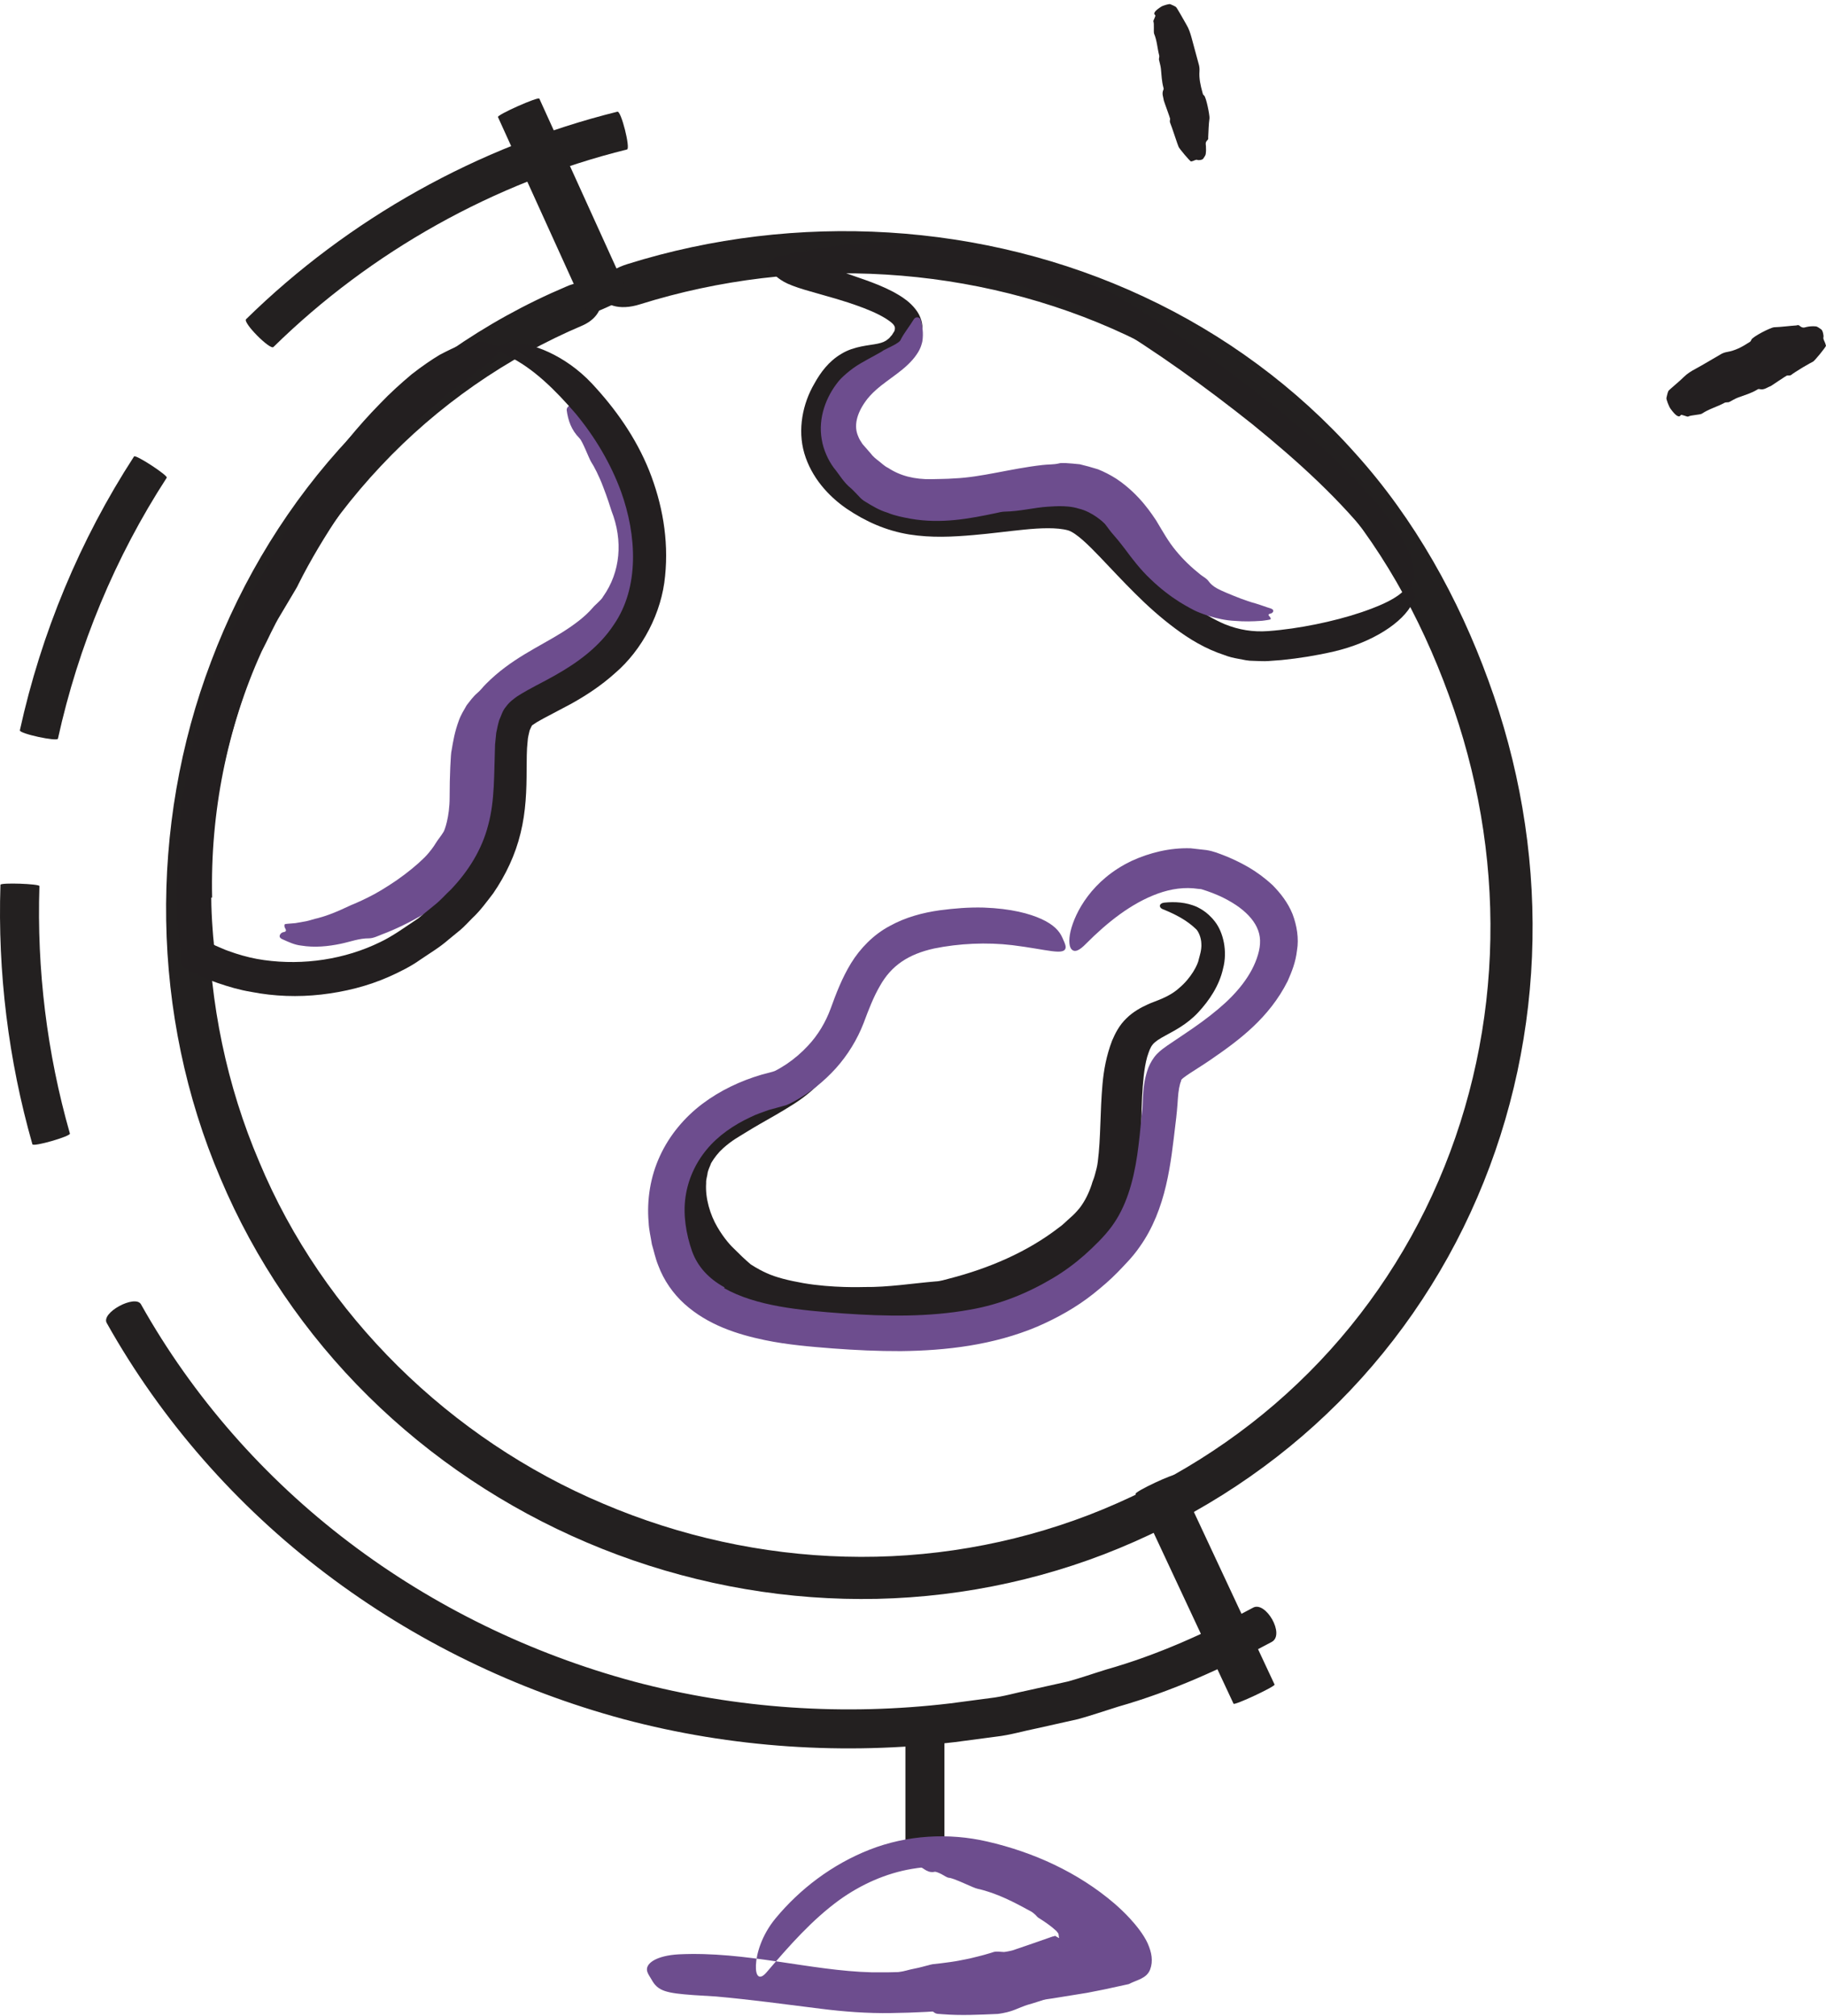 <svg width="221" height="244" viewBox="0 0 221 244" fill="none" xmlns="http://www.w3.org/2000/svg">
<path fill-rule="evenodd" clip-rule="evenodd" d="M113.111 226.533C112.353 226.707 111.93 226.22 111.11 225.753C110.833 225.601 110.458 225.017 110.717 224.788C110.95 224.586 111.259 224.327 111.532 224.172C111.787 224.028 112.058 223.888 112.345 223.763C112.745 223.458 117.855 223.163 119.501 223.539C121.133 223.729 122.708 224.184 124.251 224.748C125.81 225.36 127.366 226.012 128.893 226.885C129.661 227.302 130.412 227.779 131.144 228.357C131.512 228.644 131.886 228.879 132.238 229.239L132.969 229.954C133.255 230.24 133.558 230.519 133.77 230.812C134.203 231.323 134.417 231.908 134.727 232.452C134.967 233.008 135.382 233.552 135.428 234.098C135.531 235.042 135.744 235.867 135.821 236.837C135.875 237.311 135.932 237.78 135.986 238.243C136.065 238.76 136.017 238.961 136.039 239.335C133.762 239.646 131.267 239.998 129.597 240.641C129.241 240.75 129.059 240.803 128.891 240.871C128.711 240.944 128.537 241.035 128.386 241.179C128.139 241.407 126.495 242.004 124.742 242.527C123.852 242.746 123.013 243.199 122.279 243.415C121.543 243.633 120.961 243.71 120.742 243.734C118.532 243.827 116.296 243.951 114.017 243.763C113.69 243.716 113.34 243.791 113.043 243.542C112.367 242.986 111.676 243 110.978 242.895C110.02 242.784 109.041 242.444 108.167 241.961C107.719 241.731 107.401 241.152 107.061 240.772C106.76 240.408 107.167 239.988 107.322 239.939C107.767 239.856 107.565 239.472 107.62 239.238C107.638 239.153 107.662 239.043 107.704 238.979C107.727 238.94 108.077 238.863 108.57 238.698C109.025 238.659 109.644 238.497 110.246 238.342C111.435 238.125 112.63 237.739 112.871 237.717C112.899 237.715 113.318 237.666 113.942 237.596C114.577 237.509 115.414 237.422 116.29 237.238C118.031 236.928 119.885 236.372 120.255 236.241C120.645 236.13 121.096 236.231 121.533 236.239C121.582 236.235 121.97 236.184 122.514 236.051C123.049 235.869 123.751 235.63 124.453 235.392C125.872 234.898 127.288 234.403 127.395 234.367C127.512 234.362 127.783 234.251 127.718 234.282C127.728 234.288 127.765 234.344 128.066 234.496L128.098 234.51C128.191 234.555 128.193 234.536 128.204 234.532C128.137 234.403 128.143 234.34 128.137 234.241L128.111 234.073C128.052 233.948 128.224 234.144 127.85 233.693C127.211 233.095 126.471 232.595 125.672 232.09C125.533 231.995 125.427 231.845 125.3 231.726C125.136 231.58 124.966 231.429 124.774 231.325C122.783 230.236 120.645 229.103 118.336 228.592C117.815 228.507 115.429 227.261 114.808 227.253C114.638 227.235 114.298 227.016 113.946 226.816C113.613 226.651 113.261 226.501 113.111 226.533Z" fill="#6D4D8E"/>
<path fill-rule="evenodd" clip-rule="evenodd" d="M70.128 53.03C69.147 52.039 68.755 50.889 68.589 49.649C68.54 49.251 69.066 48.863 69.408 49.108C70.069 49.587 70.757 50.064 71.387 50.618C71.573 50.79 73.06 52.304 74.566 54.241C76.103 56.146 77.569 58.581 78.153 59.935C79.352 62.497 80.025 65.549 79.651 68.67C79.308 71.845 77.84 74.868 75.89 77.181C73.824 79.694 71.319 81.237 69.088 82.602C68.09 83.217 67.099 83.755 66.144 84.266C64.507 85.136 63.059 86.132 62.058 87.289C61.004 88.498 60.636 89.558 60.388 91.43C60.301 91.996 60.216 92.599 60.325 93.195C60.367 93.442 60.359 94.219 60.349 95.406C60.327 96.578 60.311 98.216 59.955 100.036C59.599 101.86 58.772 103.692 57.931 104.947C57.08 106.221 56.331 106.979 56.004 107.303C54.364 108.765 52.872 109.683 51.24 110.666C49.623 111.602 47.958 112.441 46.201 113.096C45.708 113.29 45.19 113.551 44.675 113.561C43.463 113.553 42.416 113.974 41.274 114.212C39.706 114.544 38.063 114.704 36.445 114.437C35.644 114.354 34.886 113.988 34.166 113.664C33.517 113.379 34.011 112.87 34.241 112.829C34.931 112.728 34.439 112.368 34.429 112.119C34.425 112.035 34.419 111.921 34.461 111.859C34.484 111.818 35.007 111.778 35.758 111.719C36.136 111.654 36.572 111.578 37.039 111.495C37.505 111.4 37.996 111.216 38.487 111.112C40.467 110.597 42.37 109.551 42.766 109.43C42.81 109.396 43.504 109.135 44.503 108.629C45.506 108.148 46.792 107.37 48.051 106.502C49.303 105.633 50.528 104.624 51.349 103.803C52.075 103.083 52.589 102.303 52.708 102.09C53.011 101.597 53.385 101.172 53.673 100.689C53.79 100.558 54.423 98.879 54.419 96.479C54.411 94.101 54.558 91.062 54.649 90.86C54.847 89.685 55.021 88.593 55.535 87.202C55.763 86.547 56.135 85.957 56.473 85.364C56.882 84.838 57.284 84.278 57.775 83.866C58.161 83.548 58.469 83.108 58.819 82.772C61.819 79.735 65.265 78.283 68.088 76.502C69.529 75.588 70.795 74.647 71.737 73.554C71.909 73.339 72.129 73.163 72.326 72.963C72.57 72.712 72.859 72.478 73.011 72.175C75.084 69.241 75.433 65.451 74.006 61.82C73.879 61.401 73.484 60.17 72.991 58.902C72.516 57.632 71.867 56.375 71.557 55.926C71.246 55.41 70.53 53.431 70.128 53.03Z" fill="#6D4D8E"/>
<path fill-rule="evenodd" clip-rule="evenodd" d="M144.794 112.481C143.633 111.351 142.224 110.635 140.701 110.022C140.22 109.822 140.269 109.307 140.916 109.24C142.151 109.116 143.518 109.167 144.858 109.753C145.034 109.869 146.068 110.257 147.062 111.561C148.051 112.841 148.579 115.11 148.037 117.178C147.574 119.297 146.349 121.085 145.034 122.508C143.68 123.98 141.999 124.803 141.172 125.26C139.401 126.223 139.318 126.449 138.839 127.925C138.455 129.3 138.321 131.049 138.226 132.833C138.012 136.49 138.376 140.579 137.027 145.025C136.647 146.127 136.182 147.233 135.517 148.267C135.179 148.778 134.85 149.296 134.425 149.747L133.814 150.442L133.228 150.992C131.691 152.472 130.007 153.769 128.234 154.877C126.664 155.88 124.994 156.696 123.292 157.362C117.432 159.602 111.348 160.892 105.148 161.096C104.117 161.167 103.059 161.074 102.05 161.204C101.175 161.246 96.664 161.256 91.748 159.574C89.3 158.664 87.065 157.174 85.525 155.694C83.974 154.215 83.07 152.822 82.763 152.295C81.224 149.678 80.31 146.611 80.502 143.426L80.647 142.237C80.737 141.839 80.854 141.436 80.963 141.04C81.133 140.237 81.553 139.493 81.927 138.757C82.791 137.35 83.935 136.155 85.165 135.342C85.85 134.814 86.572 134.359 87.286 134.109C88.94 133.646 90.365 132.918 91.827 132.291C93.833 131.421 95.782 130.59 97.365 129.426C97.754 129.136 98.166 128.872 98.518 128.554C98.924 128.269 99.26 127.925 99.559 127.533C100.142 126.839 100.368 127.44 100.249 127.784C99.907 128.74 100.516 128.164 100.758 128.16C100.839 128.166 100.944 128.172 100.973 128.245C100.981 128.267 100.898 128.487 100.738 128.865C100.611 129.27 100.247 129.705 99.871 130.301C99.022 131.387 97.634 132.614 96.14 133.567C94.65 134.527 93.119 135.372 91.94 136.05C90.768 136.723 89.955 137.251 89.684 137.406C89.637 137.453 88.592 137.991 87.508 138.976C86.962 139.463 86.475 140.08 86.07 140.759C85.941 141.135 85.747 141.485 85.65 141.895C85.614 142.332 85.436 142.706 85.464 143.191C85.337 145.033 85.969 147.051 86.809 148.477C87.642 149.923 88.543 150.861 88.863 151.148C89.5 151.787 90.157 152.428 90.865 153.024C90.964 153.069 91.663 153.574 92.786 154.076C93.904 154.592 95.432 154.972 97.234 155.289C100.734 155.894 104.36 155.766 104.629 155.76C107.5 155.795 110.345 155.33 113.216 155.085C113.79 155.065 114.348 154.879 114.908 154.735C119.697 153.5 124.319 151.528 128.138 148.58C128.654 148.232 129.065 147.777 129.53 147.379C130.027 146.958 130.365 146.56 130.684 146.18C131.303 145.363 131.772 144.423 132.12 143.371C132.219 142.973 132.409 142.613 132.51 142.199C132.648 141.685 132.803 141.163 132.864 140.605C133.236 137.716 133.133 134.564 133.436 131.195C133.592 129.5 133.895 127.784 134.591 125.954C134.975 125.048 135.478 124.063 136.328 123.248C137.149 122.431 138.133 121.91 138.912 121.558C139.714 121.166 141.435 120.751 142.729 119.558C144.155 118.371 145.004 116.713 145.093 116.074C145.178 115.72 145.455 114.966 145.398 114.202C145.382 113.436 145.026 112.718 144.794 112.481Z" fill="#231F20"/>
<path fill-rule="evenodd" clip-rule="evenodd" d="M68.533 34.683C58.677 38.852 49.692 45.111 42.366 52.924C35.024 60.728 29.328 70.026 25.561 80.025C17.96 100.01 18.262 122.903 26.681 142.602C30.83 152.455 36.965 161.467 44.57 168.973C52.171 176.489 61.217 182.51 71.042 186.688C80.867 190.871 91.478 193.215 102.169 193.49C112.857 193.779 123.612 191.947 133.603 188.113C143.572 184.265 152.836 178.507 160.585 171.11C168.345 163.73 174.567 154.752 178.793 144.921C183.035 135.094 185.29 124.434 185.476 113.75C185.678 103.059 183.812 92.367 180.138 82.352C176.526 72.416 171.225 62.836 164.05 54.885C156.929 46.886 148.123 40.422 138.438 35.91C119.041 26.834 96.331 25.584 75.978 31.947C70.282 33.706 72.265 38.498 77.49 36.82C96.661 30.819 118.094 32.012 136.278 40.533C145.365 44.765 153.593 50.811 160.247 58.282C166.964 65.749 171.878 74.589 175.345 84.103C178.807 93.536 180.566 103.611 180.376 113.655C180.2 123.696 178.081 133.699 174.108 142.905C170.147 152.117 164.326 160.515 157.066 167.418C149.818 174.337 141.149 179.728 131.779 183.349C122.411 186.944 112.334 188.663 102.296 188.39C92.259 188.133 82.276 185.929 73.036 181.995C54.51 174.196 39.108 159.162 31.378 140.616C23.48 122.161 23.183 100.609 30.333 81.82C33.875 72.426 39.22 63.709 46.086 56.413C52.939 49.106 61.32 43.273 70.539 39.374C72.52 38.474 73.062 36.855 72.639 35.674C72.197 34.448 70.662 33.708 68.533 34.683Z" fill="#232020"/>
<path fill-rule="evenodd" clip-rule="evenodd" d="M74.724 13.518C57.875 17.697 42.194 26.456 29.789 38.625C29.33 39.021 32.711 42.41 33.095 41.996C44.887 30.424 59.826 22.071 75.893 18.089C76.325 17.972 75.177 13.37 74.724 13.518Z" fill="#232020"/>
<path fill-rule="evenodd" clip-rule="evenodd" d="M16.223 55.242C9.666 65.34 4.985 76.634 2.405 88.38C2.278 88.781 6.956 89.784 7.013 89.395C9.476 78.191 13.938 67.426 20.182 57.812C20.358 57.555 16.391 54.956 16.223 55.242Z" fill="#232020"/>
<path fill-rule="evenodd" clip-rule="evenodd" d="M0.054 107.083C-0.291 117.665 1.013 128.3 3.92 138.481C3.985 138.845 8.581 137.513 8.46 137.187C5.686 127.475 4.442 117.331 4.772 107.237C4.79 106.964 0.05 106.792 0.054 107.083Z" fill="#232020"/>
<path fill-rule="evenodd" clip-rule="evenodd" d="M12.932 160.139C19.54 171.922 28.643 182.272 39.392 190.417C50.138 198.578 62.492 204.561 75.506 208.069C88.533 211.537 102.22 212.428 115.592 210.833L120.605 210.17C122.279 209.98 123.9 209.486 125.552 209.159L130.484 208.055C132.108 207.61 133.701 207.052 135.309 206.555C141.795 204.708 147.983 201.918 153.913 198.715C155.573 197.832 153.165 193.695 151.642 194.576C145.989 197.629 140.085 200.3 133.879 202.056C132.34 202.531 130.82 203.067 129.269 203.495L124.554 204.545C122.976 204.858 121.428 205.337 119.824 205.513L115.036 206.146C102.255 207.671 89.17 206.821 76.717 203.505C64.281 200.153 52.487 194.435 42.248 186.658C32.002 178.893 23.342 169.048 17.053 157.836C16.34 156.645 12.152 158.876 12.932 160.139Z" fill="#232020"/>
<path fill-rule="evenodd" clip-rule="evenodd" d="M25.569 108.635C25.575 109.905 25.638 111.175 25.731 112.433L25.802 113.377L25.881 114.151C25.891 114.226 25.852 114.341 25.95 114.366L26.057 114.434L26.843 114.77C27.377 115.019 27.945 115.191 28.503 115.387C29.63 115.751 30.792 116.036 31.981 116.196C36.729 116.855 41.745 116.115 46.042 114.004C47.585 113.266 49.077 112.166 50.594 111.163L52.676 109.468C53.376 108.906 53.938 108.237 54.589 107.638C56.712 105.402 58.334 102.8 59.088 99.846C59.895 96.873 59.782 93.731 59.917 90.106L60.061 88.682C60.174 88.168 60.265 87.667 60.419 87.151C60.667 86.646 60.785 86.045 61.254 85.507C61.676 84.923 62.194 84.569 62.615 84.264C64.269 83.216 65.741 82.563 67.176 81.734C70.019 80.141 72.581 78.204 74.28 75.618C77.43 71.062 77.05 64.737 75.163 59.49C73.906 56.071 71.999 52.862 69.647 50.031C67.273 47.283 64.548 44.531 61.456 43.069C60.969 42.831 60.669 42.736 60.463 42.608C60.257 42.477 60.152 42.329 60.166 42.188C60.18 42.044 60.318 41.899 60.611 41.759C60.906 41.605 61.369 41.482 61.931 41.498C64.242 41.428 68.373 42.936 71.633 46.41C74.494 49.471 76.959 52.957 78.562 56.934C80.143 60.91 80.952 65.261 80.497 69.71C80.089 74.162 77.749 78.651 74.387 81.512C72.741 82.988 70.929 84.177 69.119 85.182L66.46 86.589C66.044 86.81 65.605 87.032 65.259 87.24C64.867 87.445 64.578 87.683 64.461 87.742C64.346 87.786 64.283 88.033 64.103 88.389C64.018 88.817 63.88 89.208 63.856 89.754C63.735 90.753 63.751 91.958 63.737 93.155C63.735 95.581 63.65 98.23 63.005 100.828C62.382 103.433 61.205 105.912 59.699 108.107C58.894 109.159 58.11 110.239 57.155 111.126C56.692 111.585 56.253 112.079 55.768 112.501L54.276 113.723C53.208 114.663 52.011 115.364 50.859 116.151C49.746 116.95 48.4 117.617 47.108 118.197C44.485 119.362 41.693 120.043 38.88 120.365C36.066 120.684 33.209 120.589 30.426 120.047C29.029 119.819 27.66 119.419 26.317 118.956C25.636 118.721 25.017 118.442 24.316 118.147L22.945 117.441L22.261 117.089C22.108 117.061 22.122 116.907 22.098 116.784L22.035 116.404C21.942 115.797 21.827 115.122 21.774 114.57L21.643 113.312C21.566 112.473 21.501 111.636 21.467 110.801C21.38 109.129 21.341 107.456 21.386 105.786C21.434 102.448 21.697 99.116 22.201 95.818C22.937 90.817 24.206 85.886 25.984 81.144L27.426 77.634C27.951 76.485 28.54 75.365 29.092 74.229C29.613 73.078 30.307 72.021 30.936 70.929L31.896 69.301C32.111 68.986 32.396 68.294 32.689 67.764C36.318 60.871 40.518 54.423 46.02 48.824C47.211 47.575 48.473 46.434 49.817 45.304C51.101 44.301 52.23 43.535 53.204 42.95C54.215 42.414 55.052 42.018 55.762 41.741C57.202 41.221 58.193 41.276 59.038 41.527C59.428 41.646 59.897 41.727 60.154 41.903C60.591 42.198 60.297 42.784 59.462 43.563C59.05 43.963 58.482 44.368 57.81 44.855C57.161 45.391 56.393 45.969 55.511 46.578C52.982 48.539 50.549 50.684 48.293 53.093C46.058 55.523 43.966 58.146 42.018 60.914C40.081 63.682 38.264 66.604 36.682 69.598L36.114 70.71L36.056 70.832C36.021 70.896 35.961 71.034 35.908 71.115L35.625 71.596L35.301 72.142L34.001 74.326C33.107 75.767 32.458 77.349 31.664 78.851C27.488 88.047 25.44 98.363 25.674 108.619L25.569 108.635Z" fill="#231F20"/>
<path fill-rule="evenodd" clip-rule="evenodd" d="M103.458 32.837C103.253 32.837 102.999 32.845 102.677 32.885L102.418 32.922C102.315 32.922 102.212 32.968 102.307 33.008C102.398 33.067 102.513 33.108 102.643 33.156L104.738 33.886C105.821 34.274 106.909 34.697 108.011 35.271C108.565 35.572 109.117 35.876 109.683 36.321C110.181 36.687 111.028 37.501 111.368 38.381C111.752 39.271 111.728 40.308 111.305 41.181C111.242 41.414 111.095 41.618 110.967 41.831L110.666 42.31C110.474 42.607 110.189 42.898 109.942 43.181C108.822 44.386 107.051 44.793 105.971 44.926C103.965 45.157 103.088 45.614 102.069 47.023C101.096 48.4 100.382 50.05 100.283 51.627C99.99 54.448 101.715 57.204 104.317 58.993C105.599 59.903 107.071 60.627 108.6 61.151C110.043 61.652 111.675 61.812 113.329 61.836C116.661 61.883 120.097 61.272 123.649 60.878C125.435 60.702 127.257 60.496 129.271 60.825C130.257 60.961 131.394 61.442 132.192 62.038C132.995 62.629 133.671 63.254 134.324 63.887C136.598 66.135 138.659 68.442 140.924 70.505C143.172 72.555 145.592 74.411 148.227 75.541C149.948 76.237 151.654 76.51 153.478 76.377C155.405 76.235 157.326 75.946 159.221 75.564C161.113 75.18 162.988 74.7 164.793 74.092C166.548 73.485 168.457 72.743 169.608 71.756C169.751 71.617 169.856 71.51 169.941 71.449C169.951 71.423 170.085 71.376 170.105 71.378C170.186 71.388 170.374 71.277 170.52 71.227C170.671 71.182 170.857 71.194 171.094 71.501C171.153 71.649 171.191 71.859 171.195 72.141C171.155 72.375 171.084 72.672 170.954 72.98C169.812 75.349 166.075 77.774 161.409 78.854C159.33 79.333 157.229 79.672 155.108 79.883L153.511 80.002C152.989 80.046 152.301 79.992 151.705 79.98C151.076 79.99 150.49 79.848 149.893 79.733C149.291 79.628 148.706 79.489 148.162 79.27C145.902 78.534 143.946 77.347 142.205 76.041C140.452 74.737 138.859 73.305 137.383 71.827C135.899 70.357 134.496 68.843 133.117 67.399C131.766 65.99 130.27 64.499 129.271 64.186C127.91 63.812 125.906 63.903 123.961 64.097C121.985 64.291 119.941 64.574 117.848 64.752C115.351 64.968 112.735 65.114 110.023 64.679C107.237 64.22 104.78 63.126 102.481 61.573C100.22 60.019 98.2 57.75 97.347 54.866C96.5 51.969 97.161 48.817 98.562 46.427C99.286 45.118 100.281 43.731 101.832 42.823C103.375 41.875 105.184 41.816 106.232 41.592C106.786 41.473 107.152 41.329 107.469 41.044C107.649 40.945 107.775 40.708 107.945 40.555L108.147 40.229C108.179 40.178 108.222 40.13 108.246 40.071C108.444 39.521 108.258 39.212 107.109 38.492C106.084 37.877 104.851 37.378 103.601 36.937L102.653 36.614L101.237 36.173L98.075 35.267C97.013 34.972 96.049 34.654 95.329 34.331C94.626 34.003 94.227 33.696 93.902 33.411C93.56 33.108 93.222 32.917 92.889 32.456C92.856 32.416 92.79 32.264 92.814 32.234L92.903 32.139L93.085 31.945C93.208 31.824 93.317 31.658 93.437 31.516C93.515 31.413 93.6 31.318 93.679 31.205C94.721 30.948 95.752 30.689 96.902 30.477C97.982 30.23 99.183 30.05 100.413 29.889L102.226 29.64L103.781 29.504C104.61 29.43 105.441 29.373 106.274 29.355C109.601 29.197 112.941 29.314 116.251 29.717C121.443 30.327 126.589 31.672 131.365 33.862C136.186 36.066 140.386 39.103 144.589 41.996C151.084 46.605 157.344 51.342 162.982 56.979C164.205 58.239 165.41 59.471 166.559 60.84C170.746 65.979 171.347 68.319 171.104 69.93C171.039 70.306 171.009 70.767 170.886 71.002C170.366 71.799 169.284 69.544 166.502 65.965C162.383 60.619 157.112 55.837 151.553 51.326C145.968 46.882 139.945 42.52 133.794 38.836C129.299 36.209 124.28 34.458 119.082 33.52C116.488 33.021 113.833 32.804 111.18 32.673C109.847 32.685 108.517 32.602 107.184 32.689L105.186 32.776L103.478 32.919L103.458 32.837Z" fill="#231F20"/>
<path fill-rule="evenodd" clip-rule="evenodd" d="M87.648 155.902C91.549 158.092 96.798 158.575 102.035 158.957C107.253 159.331 112.448 159.4 117.406 158.5C121.035 157.875 124.412 156.492 127.476 154.658C128.83 153.852 130.104 152.907 131.293 151.856C132.462 150.808 133.665 149.628 134.512 148.481C136.288 146.099 137.155 143.052 137.636 139.807C137.875 138.177 138.033 136.497 138.198 134.782C138.409 133.265 138.158 131.411 138.999 129.185C139.23 128.635 139.547 128.065 140.016 127.565C140.548 127.028 140.912 126.813 141.286 126.534L143.449 125.076C144.853 124.134 146.197 123.172 147.441 122.118C149.647 120.276 151.521 118.042 152.249 115.555C152.621 114.303 152.603 113.237 152.112 112.218C151.637 111.207 150.721 110.297 149.631 109.559C148.921 109.088 148.157 108.662 147.338 108.318C146.931 108.144 146.517 107.982 146.098 107.839L145.48 107.638C145.344 107.588 145.253 107.594 145.021 107.574C143.395 107.325 141.731 107.566 140.131 108.146C136.924 109.307 133.997 111.638 131.419 114.236C130.62 115.055 130.102 115.247 129.76 114.956C129.409 114.687 129.303 113.866 129.568 112.706C130.102 110.461 132.12 106.484 136.989 104.177C139.118 103.204 141.569 102.583 144.105 102.664L146.003 102.877C146.962 103.034 147.423 103.275 147.967 103.459C149.038 103.869 150.076 104.361 151.099 104.949C152.12 105.548 153.117 106.28 154.059 107.163C154.979 108.106 155.857 109.21 156.429 110.607C156.957 111.99 157.223 113.595 156.975 115.015C156.805 116.485 156.354 117.571 155.844 118.741C153.596 123.206 149.954 125.897 146.58 128.214C144.972 129.333 142.738 130.586 142.96 130.801C142.756 131.225 142.62 132.026 142.558 132.952C142.505 133.87 142.39 135.107 142.267 136.027C141.979 138.417 141.723 140.917 141.12 143.475C140.524 146.016 139.551 148.647 137.919 150.918C137.117 152.092 136.172 153.027 135.277 153.963C134.365 154.899 133.356 155.76 132.33 156.581C130.266 158.225 127.937 159.513 125.545 160.552C120.227 162.793 114.521 163.458 109.019 163.517C106.257 163.529 103.519 163.397 100.803 163.195C98.114 162.981 95.348 162.76 92.584 162.188C89.221 161.487 85.687 160.36 82.854 157.817C81.455 156.559 80.33 154.933 79.675 153.166C79.313 152.288 79.158 151.447 78.895 150.586C78.761 149.7 78.537 148.829 78.502 147.925C78.266 145.209 78.715 142.381 79.882 139.877C81.038 137.366 82.862 135.211 85.013 133.587C87.173 131.963 89.621 130.815 92.151 130.067C92.715 129.907 93.615 129.701 93.777 129.614C94.212 129.401 94.745 129.084 95.208 128.775C96.157 128.129 97.036 127.377 97.807 126.538C99.022 125.242 99.924 123.705 100.526 122.082C101.185 120.26 101.905 118.365 103.007 116.562C104.113 114.766 105.729 113.102 107.678 112.069C109.605 110.999 111.696 110.455 113.724 110.168C115.517 109.933 117.244 109.79 119.058 109.838C122.414 109.96 124.629 110.576 126.07 111.236C127.516 111.909 128.214 112.647 128.58 113.488C128.745 113.876 128.98 114.311 128.976 114.635C128.921 115.72 126.74 114.904 122.522 114.388C119.438 114.018 116.063 114.176 113.049 114.792C109.985 115.472 107.884 116.818 106.477 119.358C105.733 120.64 105.165 122.092 104.528 123.804C103.751 125.816 102.597 127.691 101.167 129.286C99.719 130.879 98.082 132.214 96.142 133.276L95.748 133.48C95.57 133.569 95.35 133.674 95.146 133.755L94.195 134.018L93.053 134.331C92.321 134.604 91.565 134.832 90.877 135.182C88.793 136.143 86.904 137.455 85.527 139.123C84.152 140.791 83.264 142.759 82.965 144.878C82.658 146.983 83.018 149.304 83.758 151.429C84.429 153.275 85.751 154.743 87.691 155.801L87.648 155.902Z" fill="#6D4D8E"/>
<path fill-rule="evenodd" clip-rule="evenodd" d="M114.302 224.353V210.712C114.336 210.557 109.55 210.557 109.582 210.712V224.353C109.57 224.476 114.312 224.476 114.302 224.353Z" fill="#232020"/>
<path fill-rule="evenodd" clip-rule="evenodd" d="M122.792 237.606C124.794 237.368 126.795 237.103 128.793 236.8C129.792 236.652 130.787 236.474 131.794 236.351L133.296 236.14C133.389 236.086 133.519 236.159 133.585 236.088C133.763 236.08 134.091 236.148 134.119 235.912C134.137 235.722 134.04 235.542 133.939 235.362C133.858 235.237 133.832 235.198 133.664 235.012C133.355 234.652 133.011 234.308 132.661 233.965C131.952 233.289 131.197 232.634 130.407 232.013C124.856 227.63 117.508 224.965 110.377 226.18C107.228 226.706 104.22 228.06 101.619 229.919C98.279 232.343 95.517 235.489 92.775 238.7C91.92 239.701 91.43 239.192 91.489 237.833C91.54 236.484 92.168 234.228 93.849 232.187C96.809 228.602 100.734 225.626 105.249 223.853C109.77 222.075 114.855 221.792 119.496 222.872C125.046 224.148 130.457 226.582 134.881 230.374C135.522 230.932 136.143 231.52 136.736 232.161C137.534 233.031 138.43 234.145 138.909 235.206C139.38 236.288 139.591 237.329 139.194 238.371C138.76 239.473 137.577 239.608 136.622 240.122L133.672 240.765L131.586 241.177L127.384 241.855C123.714 242.409 120.026 242.843 116.327 243.185C113.525 243.44 110.7 243.591 107.865 243.628C105.01 243.678 102.109 243.458 99.328 243.104C94.989 242.56 90.79 241.99 86.66 241.622C85.757 241.565 84.869 241.513 83.959 241.456C80.623 241.214 79.632 240.979 78.87 239.598C78.698 239.291 78.467 238.981 78.358 238.672C77.972 237.649 79.432 236.67 82.159 236.521C90.256 236.126 98.141 238.516 105.471 238.696C111.026 238.767 116.979 238.259 122.766 237.487L122.792 237.606Z" fill="#6D4D8E"/>
<path fill-rule="evenodd" clip-rule="evenodd" d="M139.81 1.829C139.515 1.605 139.847 1.253 140.542 0.808C140.765 0.665 141.503 0.452 141.632 0.505C141.883 0.608 142.129 0.715 142.322 0.842C142.439 0.919 143.288 2.458 143.591 2.98C143.895 3.483 144.064 4.019 144.214 4.563L145.106 7.857C145.166 8.101 145.189 8.354 145.171 8.613C145.106 9.505 145.302 10.338 145.526 11.165C145.567 11.302 145.571 11.448 145.727 11.557C145.983 11.739 146.426 14.004 146.384 14.313C146.279 15.089 146.27 15.846 146.226 16.61C146.214 16.719 146.281 16.82 146.147 16.946C145.84 17.239 145.939 17.451 145.953 17.682C145.971 18.003 145.975 18.325 145.925 18.658C145.898 18.824 145.743 19.018 145.625 19.204C145.518 19.372 145.019 19.407 144.954 19.37C144.77 19.265 144.566 19.431 144.366 19.489C144.299 19.51 144.212 19.536 144.155 19.542C144.042 19.556 142.702 17.959 142.641 17.763C142.592 17.72 141.761 15.144 141.622 14.863C141.553 14.716 141.602 14.542 141.62 14.376C141.626 14.295 140.872 12.269 140.862 12.186C140.805 11.747 140.574 11.345 140.813 10.847C140.86 10.75 140.825 10.665 140.803 10.58C140.605 9.851 140.579 9.084 140.506 8.332C140.469 7.946 140.342 7.582 140.267 7.206C140.253 7.137 140.285 7.058 140.291 6.987C140.299 6.894 140.322 6.799 140.299 6.716C140.069 5.841 140.035 4.915 139.679 4.076C139.602 3.882 139.709 2.828 139.596 2.61C139.537 2.488 139.931 1.918 139.81 1.829Z" fill="#231F20"/>
<path fill-rule="evenodd" clip-rule="evenodd" d="M203.415 50.243C203.204 50.617 202.75 50.257 202.171 49.452C201.985 49.196 201.656 48.32 201.69 48.162C201.757 47.853 201.825 47.554 201.923 47.321C201.987 47.188 203.368 46.07 203.799 45.617C204.224 45.198 204.713 44.903 205.216 44.634C206.24 44.08 207.242 43.461 208.284 42.863C208.512 42.729 208.767 42.642 209.046 42.594C209.996 42.432 210.817 42.005 211.608 41.488C211.741 41.403 211.895 41.354 211.958 41.138C212.043 40.778 214.368 39.587 214.754 39.605C215.662 39.571 216.523 39.443 217.405 39.387C217.528 39.377 217.632 39.28 217.801 39.427C218.198 39.773 218.412 39.617 218.669 39.567C219.021 39.49 219.393 39.464 219.775 39.502C219.967 39.522 220.206 39.721 220.426 39.868C220.626 40.004 220.729 40.679 220.699 40.766C220.612 41.014 220.82 41.285 220.911 41.552C220.942 41.641 220.982 41.759 220.996 41.834C221.004 41.997 219.603 43.69 219.437 43.764C219.425 43.771 219.269 43.853 219.035 43.977C218.804 44.11 218.499 44.286 218.184 44.466C217.563 44.846 216.924 45.251 216.805 45.364C216.677 45.473 216.481 45.437 216.305 45.441C216.222 45.429 214.39 46.696 214.303 46.731C213.867 46.878 213.525 47.236 212.93 47.089C212.811 47.058 212.736 47.121 212.657 47.167C211.966 47.586 211.169 47.815 210.393 48.098C209.996 48.241 209.641 48.478 209.262 48.664C209.194 48.696 209.099 48.68 209.02 48.69C208.919 48.704 208.807 48.7 208.723 48.747C207.839 49.232 206.838 49.485 205.979 50.063C205.783 50.2 204.563 50.245 204.339 50.407C204.211 50.5 203.498 50.095 203.415 50.243Z" fill="#231F20"/>
<path fill-rule="evenodd" clip-rule="evenodd" d="M154.261 203.871L142.394 178.49C142.295 178.181 137.26 180.537 137.43 180.814L149.295 206.192C149.39 206.428 154.381 204.095 154.261 203.871Z" fill="#232020"/>
<path fill-rule="evenodd" clip-rule="evenodd" d="M76.104 35.774L65.278 11.94C65.189 11.649 60.11 13.908 60.269 14.169L71.121 38.059C71.208 38.283 76.215 35.984 76.104 35.774Z" fill="#232020"/>
<path fill-rule="evenodd" clip-rule="evenodd" d="M109.02 41.091C109.43 40.281 110.031 39.573 110.621 38.608C110.809 38.313 111.323 38.323 111.432 38.722C111.652 39.48 111.78 40.343 111.636 41.288C111.606 41.413 111.495 42.135 110.912 42.941C110.354 43.767 109.438 44.581 108.547 45.241C107.655 45.914 106.755 46.537 106.106 47.111C105.471 47.667 105.002 48.213 104.743 48.591C103.684 50.069 103.316 51.559 103.862 52.793C103.975 53.118 104.183 53.432 104.395 53.747L105.362 54.855C105.657 55.26 106.025 55.545 106.389 55.824C106.751 56.101 107.081 56.443 107.485 56.623C108.963 57.603 110.708 58.026 112.714 57.991C113.61 57.957 114.509 57.977 115.478 57.9C118.79 57.765 122.248 56.724 126.15 56.279C126.793 56.192 127.513 56.244 128.17 56.083C128.425 55.981 129.391 56.056 130.686 56.188C131.345 56.341 132.099 56.552 132.883 56.794C133.622 57.092 134.384 57.476 135.1 57.935C138.017 59.868 139.572 62.496 139.926 62.984C140.798 64.44 141.42 65.568 142.31 66.635C143.184 67.713 144.207 68.68 145.307 69.555C145.624 69.802 146.006 69.988 146.247 70.305C146.793 71.084 147.646 71.389 148.449 71.749C149.583 72.22 150.734 72.7 151.953 73.029C152.556 73.205 153.156 73.446 153.781 73.632C154.349 73.812 154.044 74.192 153.832 74.24C153.225 74.362 153.708 74.59 153.765 74.764C153.783 74.827 153.805 74.906 153.775 74.956C153.767 74.97 153.633 74.999 153.405 75.039C153.176 75.069 152.849 75.138 152.453 75.15C151.664 75.205 150.586 75.239 149.472 75.142C147.209 75.049 144.983 74.085 144.577 73.882C144.53 73.852 143.788 73.494 142.749 72.851C141.716 72.202 140.415 71.223 139.225 70.065C138.032 68.957 136.907 67.465 136.23 66.546C135.498 65.578 134.954 64.933 134.76 64.725C134.358 64.288 134.05 63.799 133.7 63.372C133.613 63.273 132.232 61.94 130.546 61.552C128.995 61.055 126.937 61.348 126.801 61.324C125.172 61.427 123.477 61.882 121.619 61.918C121.261 61.922 120.881 62.021 120.519 62.102C117.383 62.757 113.945 63.435 110.211 62.779C109.264 62.599 108.32 62.428 107.398 62.041C106.446 61.764 105.598 61.249 104.753 60.731C104.442 60.553 104.171 60.325 103.942 60.056C103.633 59.74 103.342 59.411 103.022 59.12C102.11 58.404 101.595 57.437 100.895 56.59C100.228 55.68 99.656 54.435 99.452 53.173C98.995 50.562 99.996 48.001 101.437 46.211C101.759 45.778 102.883 44.711 104.167 43.971C105.392 43.251 106.551 42.689 106.923 42.404C107.4 42.127 108.925 41.52 109.02 41.091Z" fill="#6D4D8E"/>
</svg>
